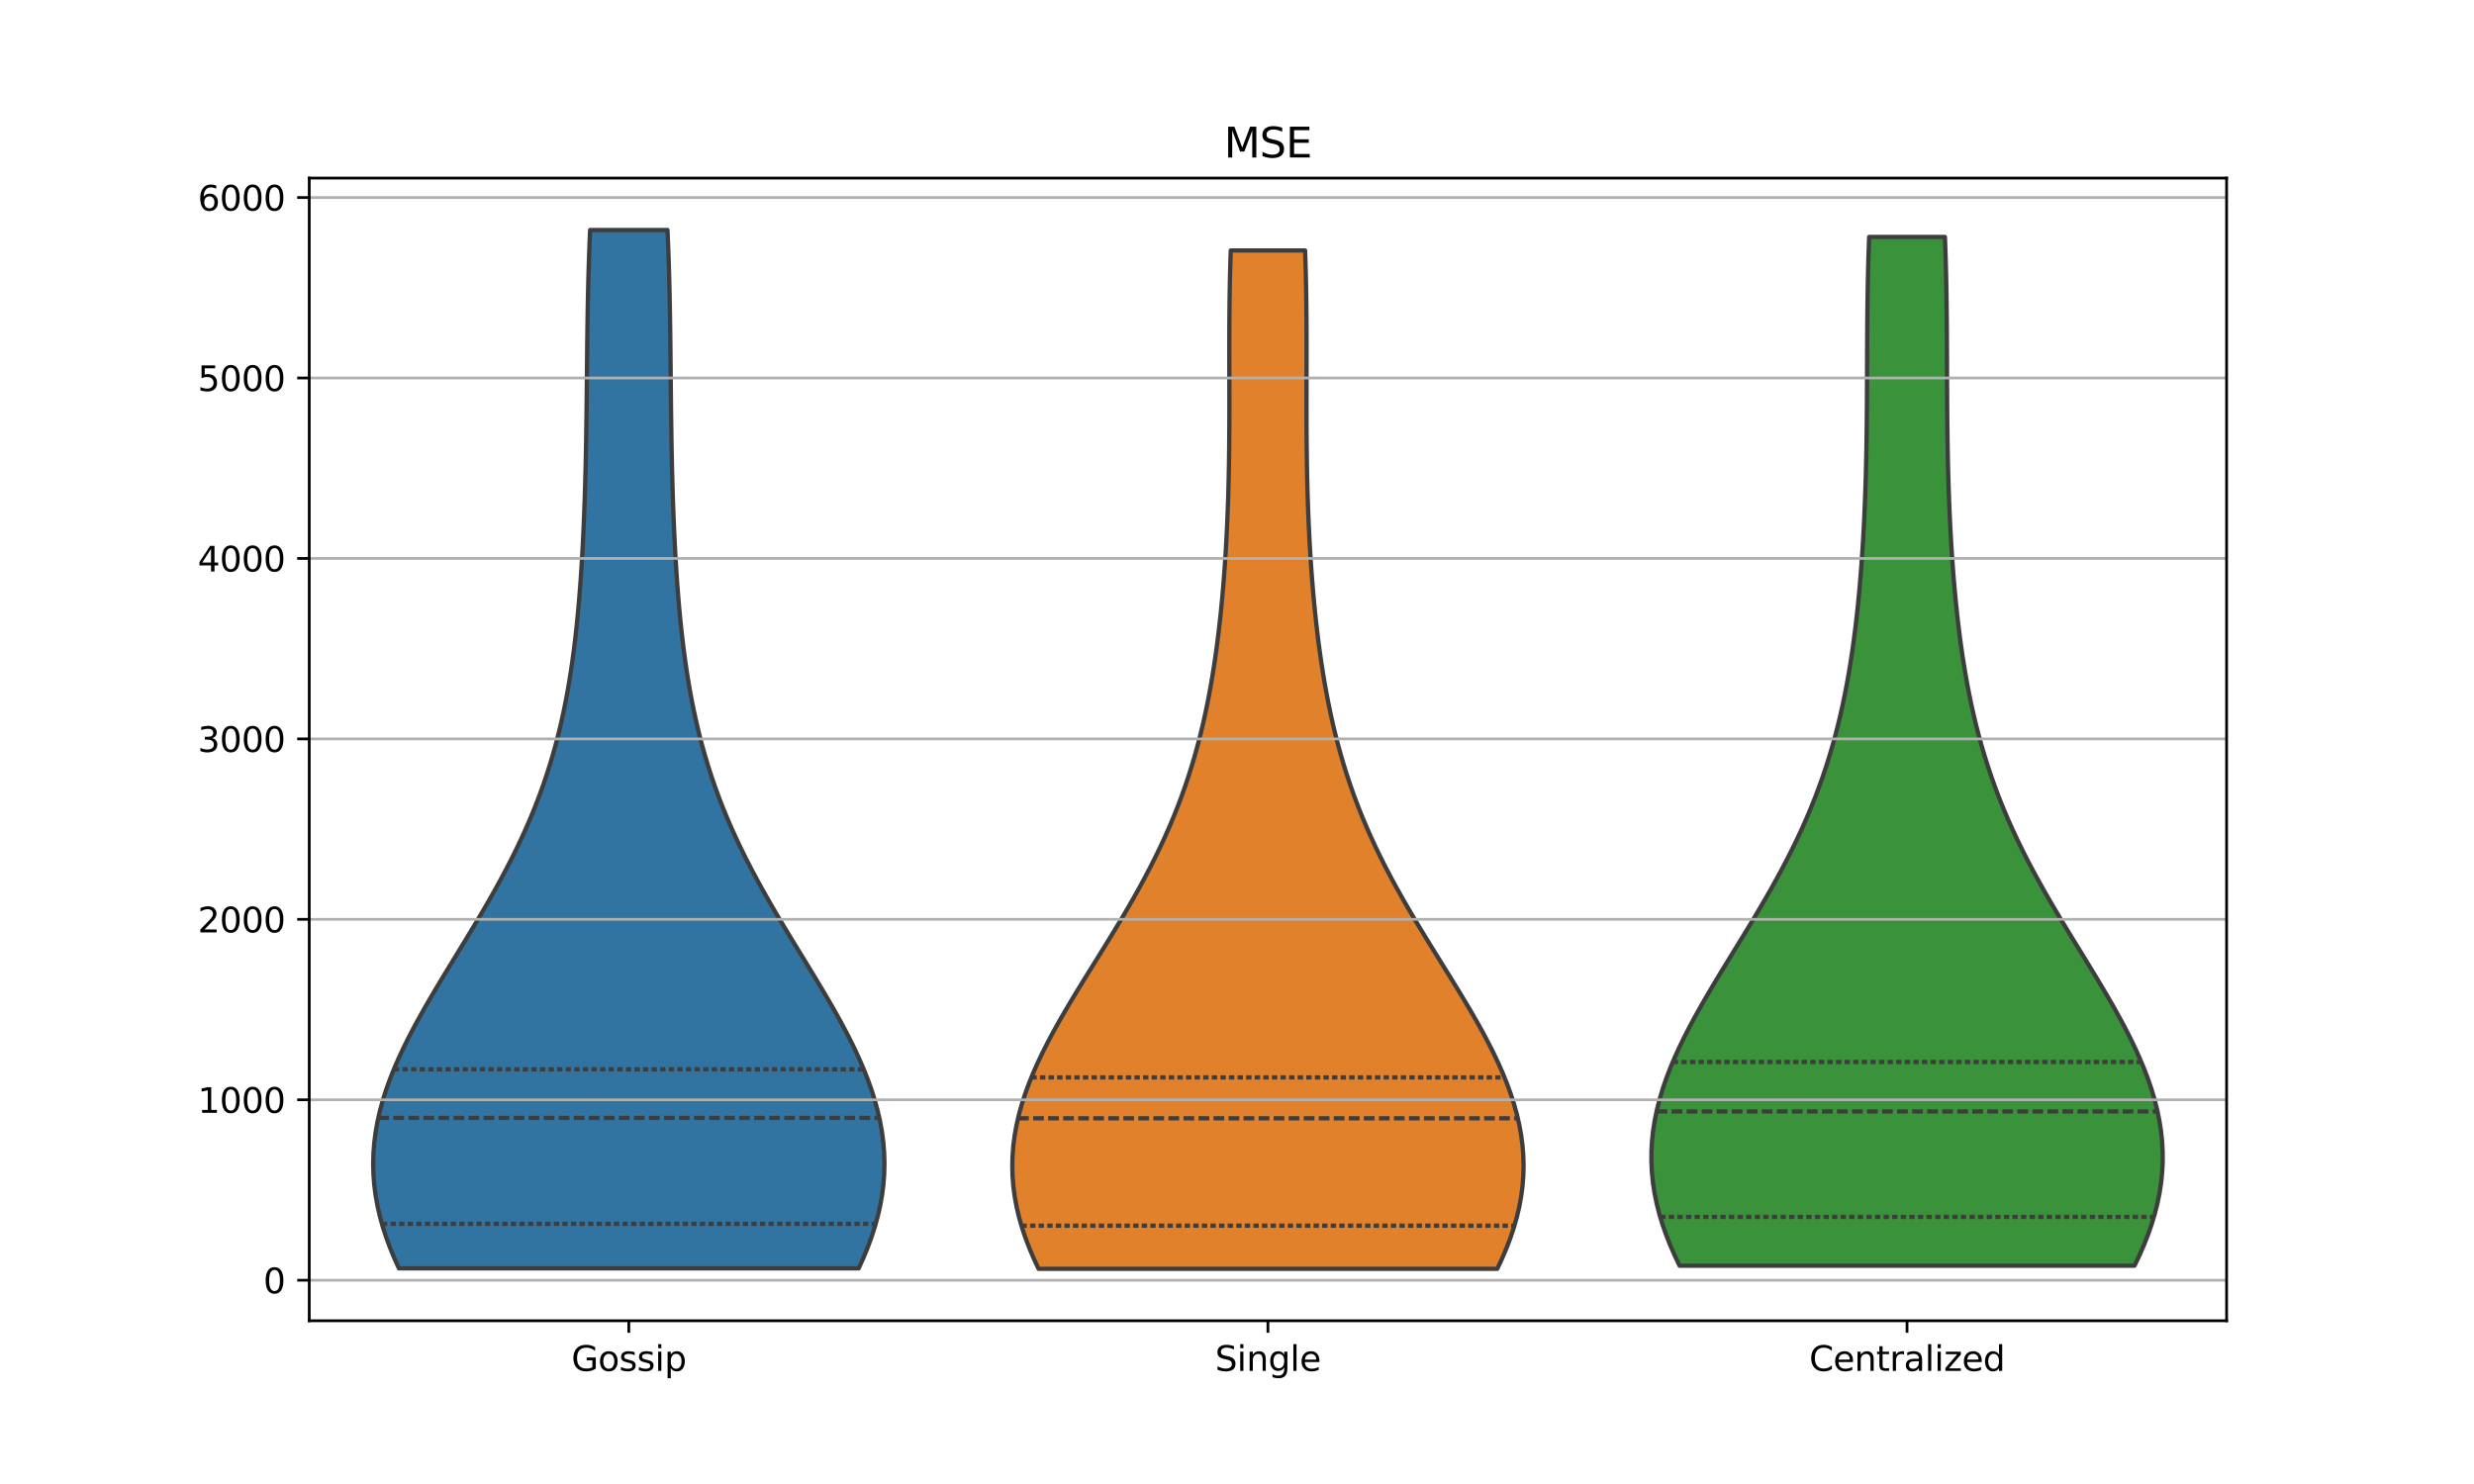 <?xml version="1.0" encoding="utf-8" standalone="no"?>
<!DOCTYPE svg PUBLIC "-//W3C//DTD SVG 1.1//EN"
  "http://www.w3.org/Graphics/SVG/1.1/DTD/svg11.dtd">
<svg xmlns:xlink="http://www.w3.org/1999/xlink" width="720pt" height="432pt" viewBox="0 0 720 432" xmlns="http://www.w3.org/2000/svg" version="1.1">
 <defs>
  <style type="text/css">*{stroke-linejoin: round; stroke-linecap: butt}</style>
 </defs>
 <g id="figure_1">
  <g id="patch_1">
   <path d="M 0 432 
L 720 432 
L 720 0 
L 0 0 
z
" style="fill: #ffffff"/>
  </g>
  <g id="axes_1">
   <g id="patch_2">
    <path d="M 90 384.48 
L 648 384.48 
L 648 51.84 
L 90 51.84 
z
" style="fill: #ffffff"/>
   </g>
   <g id="PolyCollection_1">
    <defs>
     <path id="mbf4c968196" d="M 249.899 -62.767 
L 116.101 -62.767 
L 114.725 -65.82 
L 113.473 -68.874 
L 112.351 -71.927 
L 111.366 -74.98 
L 110.525 -78.033 
L 109.831 -81.087 
L 109.289 -84.14 
L 108.903 -87.193 
L 108.673 -90.246 
L 108.6 -93.3 
L 108.685 -96.353 
L 108.926 -99.406 
L 109.32 -102.459 
L 109.864 -105.513 
L 110.554 -108.566 
L 111.385 -111.619 
L 112.349 -114.673 
L 113.44 -117.726 
L 114.649 -120.779 
L 115.969 -123.832 
L 117.39 -126.886 
L 118.902 -129.939 
L 120.495 -132.992 
L 122.158 -136.045 
L 123.882 -139.099 
L 125.656 -142.152 
L 127.468 -145.205 
L 129.309 -148.258 
L 131.168 -151.312 
L 133.035 -154.365 
L 134.9 -157.418 
L 136.755 -160.471 
L 138.59 -163.525 
L 140.398 -166.578 
L 142.171 -169.631 
L 143.903 -172.684 
L 145.588 -175.738 
L 147.22 -178.791 
L 148.795 -181.844 
L 150.309 -184.898 
L 151.759 -187.951 
L 153.143 -191.004 
L 154.459 -194.057 
L 155.707 -197.111 
L 156.886 -200.164 
L 157.996 -203.217 
L 159.038 -206.27 
L 160.014 -209.324 
L 160.924 -212.377 
L 161.772 -215.43 
L 162.56 -218.483 
L 163.289 -221.537 
L 163.964 -224.59 
L 164.587 -227.643 
L 165.16 -230.696 
L 165.688 -233.75 
L 166.172 -236.803 
L 166.617 -239.856 
L 167.025 -242.91 
L 167.399 -245.963 
L 167.741 -249.016 
L 168.054 -252.069 
L 168.341 -255.123 
L 168.603 -258.176 
L 168.842 -261.229 
L 169.061 -264.282 
L 169.261 -267.336 
L 169.443 -270.389 
L 169.609 -273.442 
L 169.759 -276.495 
L 169.896 -279.549 
L 170.019 -282.602 
L 170.13 -285.655 
L 170.23 -288.708 
L 170.319 -291.762 
L 170.399 -294.815 
L 170.469 -297.868 
L 170.531 -300.921 
L 170.585 -303.975 
L 170.633 -307.028 
L 170.675 -310.081 
L 170.712 -313.135 
L 170.746 -316.188 
L 170.777 -319.241 
L 170.806 -322.294 
L 170.835 -325.348 
L 170.865 -328.401 
L 170.897 -331.454 
L 170.933 -334.507 
L 170.973 -337.561 
L 171.02 -340.614 
L 171.073 -343.667 
L 171.135 -346.72 
L 171.207 -349.774 
L 171.289 -352.827 
L 171.383 -355.88 
L 171.49 -358.933 
L 171.609 -361.987 
L 171.743 -365.04 
L 194.257 -365.04 
L 194.257 -365.04 
L 194.391 -361.987 
L 194.51 -358.933 
L 194.617 -355.88 
L 194.711 -352.827 
L 194.793 -349.774 
L 194.865 -346.72 
L 194.927 -343.667 
L 194.98 -340.614 
L 195.027 -337.561 
L 195.067 -334.507 
L 195.103 -331.454 
L 195.135 -328.401 
L 195.165 -325.348 
L 195.194 -322.294 
L 195.223 -319.241 
L 195.254 -316.188 
L 195.288 -313.135 
L 195.325 -310.081 
L 195.367 -307.028 
L 195.415 -303.975 
L 195.469 -300.921 
L 195.531 -297.868 
L 195.601 -294.815 
L 195.681 -291.762 
L 195.77 -288.708 
L 195.87 -285.655 
L 195.981 -282.602 
L 196.104 -279.549 
L 196.241 -276.495 
L 196.391 -273.442 
L 196.557 -270.389 
L 196.739 -267.336 
L 196.939 -264.282 
L 197.158 -261.229 
L 197.397 -258.176 
L 197.659 -255.123 
L 197.946 -252.069 
L 198.259 -249.016 
L 198.601 -245.963 
L 198.975 -242.91 
L 199.383 -239.856 
L 199.828 -236.803 
L 200.312 -233.75 
L 200.84 -230.696 
L 201.413 -227.643 
L 202.036 -224.59 
L 202.711 -221.537 
L 203.44 -218.483 
L 204.228 -215.43 
L 205.076 -212.377 
L 205.986 -209.324 
L 206.962 -206.27 
L 208.004 -203.217 
L 209.114 -200.164 
L 210.293 -197.111 
L 211.541 -194.057 
L 212.857 -191.004 
L 214.241 -187.951 
L 215.691 -184.898 
L 217.205 -181.844 
L 218.78 -178.791 
L 220.412 -175.738 
L 222.097 -172.684 
L 223.829 -169.631 
L 225.602 -166.578 
L 227.41 -163.525 
L 229.245 -160.471 
L 231.1 -157.418 
L 232.965 -154.365 
L 234.832 -151.312 
L 236.691 -148.258 
L 238.532 -145.205 
L 240.344 -142.152 
L 242.118 -139.099 
L 243.842 -136.045 
L 245.505 -132.992 
L 247.098 -129.939 
L 248.61 -126.886 
L 250.031 -123.832 
L 251.351 -120.779 
L 252.56 -117.726 
L 253.651 -114.673 
L 254.615 -111.619 
L 255.446 -108.566 
L 256.136 -105.513 
L 256.68 -102.459 
L 257.074 -99.406 
L 257.315 -96.353 
L 257.4 -93.3 
L 257.327 -90.246 
L 257.097 -87.193 
L 256.711 -84.14 
L 256.169 -81.087 
L 255.475 -78.033 
L 254.634 -74.98 
L 253.649 -71.927 
L 252.527 -68.874 
L 251.275 -65.82 
L 249.899 -62.767 
z
" style="stroke: #3d3d3d; stroke-width: 1.25"/>
    </defs>
    <g clip-path="url(#p705a681531)">
     <use xlink:href="#mbf4c968196" x="0" y="432" style="fill: #3274a1; stroke: #3d3d3d; stroke-width: 1.25"/>
    </g>
   </g>
   <g id="PolyCollection_2">
    <defs>
     <path id="m5fbd3681d5" d="M 435.75 -62.64 
L 302.25 -62.64 
L 300.853 -65.634 
L 299.58 -68.629 
L 298.439 -71.623 
L 297.437 -74.618 
L 296.579 -77.612 
L 295.871 -80.606 
L 295.317 -83.601 
L 294.919 -86.595 
L 294.68 -89.589 
L 294.6 -92.584 
L 294.679 -95.578 
L 294.915 -98.573 
L 295.307 -101.567 
L 295.85 -104.561 
L 296.539 -107.556 
L 297.369 -110.55 
L 298.334 -113.544 
L 299.426 -116.539 
L 300.637 -119.533 
L 301.958 -122.528 
L 303.379 -125.522 
L 304.892 -128.516 
L 306.485 -131.511 
L 308.148 -134.505 
L 309.87 -137.499 
L 311.64 -140.494 
L 313.449 -143.488 
L 315.285 -146.483 
L 317.138 -149.477 
L 318.998 -152.471 
L 320.856 -155.466 
L 322.703 -158.46 
L 324.53 -161.454 
L 326.33 -164.449 
L 328.095 -167.443 
L 329.819 -170.438 
L 331.497 -173.432 
L 333.123 -176.426 
L 334.694 -179.421 
L 336.206 -182.415 
L 337.656 -185.409 
L 339.042 -188.404 
L 340.364 -191.398 
L 341.62 -194.393 
L 342.81 -197.387 
L 343.936 -200.381 
L 344.997 -203.376 
L 345.995 -206.37 
L 346.933 -209.364 
L 347.811 -212.359 
L 348.633 -215.353 
L 349.401 -218.348 
L 350.118 -221.342 
L 350.785 -224.336 
L 351.406 -227.331 
L 351.984 -230.325 
L 352.522 -233.319 
L 353.021 -236.314 
L 353.484 -239.308 
L 353.914 -242.303 
L 354.312 -245.297 
L 354.681 -248.291 
L 355.023 -251.286 
L 355.339 -254.28 
L 355.63 -257.275 
L 355.898 -260.269 
L 356.144 -263.263 
L 356.369 -266.258 
L 356.574 -269.252 
L 356.76 -272.246 
L 356.927 -275.241 
L 357.077 -278.235 
L 357.209 -281.23 
L 357.325 -284.224 
L 357.426 -287.218 
L 357.511 -290.213 
L 357.583 -293.207 
L 357.641 -296.201 
L 357.687 -299.196 
L 357.722 -302.19 
L 357.748 -305.185 
L 357.764 -308.179 
L 357.773 -311.173 
L 357.776 -314.168 
L 357.774 -317.162 
L 357.77 -320.156 
L 357.765 -323.151 
L 357.76 -326.145 
L 357.757 -329.14 
L 357.757 -332.134 
L 357.764 -335.128 
L 357.777 -338.123 
L 357.799 -341.117 
L 357.83 -344.111 
L 357.874 -347.106 
L 357.929 -350.1 
L 357.999 -353.095 
L 358.083 -356.089 
L 358.183 -359.083 
L 379.817 -359.083 
L 379.817 -359.083 
L 379.917 -356.089 
L 380.001 -353.095 
L 380.071 -350.1 
L 380.126 -347.106 
L 380.17 -344.111 
L 380.201 -341.117 
L 380.223 -338.123 
L 380.236 -335.128 
L 380.243 -332.134 
L 380.243 -329.14 
L 380.24 -326.145 
L 380.235 -323.151 
L 380.23 -320.156 
L 380.226 -317.162 
L 380.224 -314.168 
L 380.227 -311.173 
L 380.236 -308.179 
L 380.252 -305.185 
L 380.278 -302.19 
L 380.313 -299.196 
L 380.359 -296.201 
L 380.417 -293.207 
L 380.489 -290.213 
L 380.574 -287.218 
L 380.675 -284.224 
L 380.791 -281.23 
L 380.923 -278.235 
L 381.073 -275.241 
L 381.24 -272.246 
L 381.426 -269.252 
L 381.631 -266.258 
L 381.856 -263.263 
L 382.102 -260.269 
L 382.37 -257.275 
L 382.661 -254.28 
L 382.977 -251.286 
L 383.319 -248.291 
L 383.688 -245.297 
L 384.086 -242.303 
L 384.516 -239.308 
L 384.979 -236.314 
L 385.478 -233.319 
L 386.016 -230.325 
L 386.594 -227.331 
L 387.215 -224.336 
L 387.882 -221.342 
L 388.599 -218.348 
L 389.367 -215.353 
L 390.189 -212.359 
L 391.067 -209.364 
L 392.005 -206.37 
L 393.003 -203.376 
L 394.064 -200.381 
L 395.19 -197.387 
L 396.38 -194.393 
L 397.636 -191.398 
L 398.958 -188.404 
L 400.344 -185.409 
L 401.794 -182.415 
L 403.306 -179.421 
L 404.877 -176.426 
L 406.503 -173.432 
L 408.181 -170.438 
L 409.905 -167.443 
L 411.67 -164.449 
L 413.47 -161.454 
L 415.297 -158.46 
L 417.144 -155.466 
L 419.002 -152.471 
L 420.862 -149.477 
L 422.715 -146.483 
L 424.551 -143.488 
L 426.36 -140.494 
L 428.13 -137.499 
L 429.852 -134.505 
L 431.515 -131.511 
L 433.108 -128.516 
L 434.621 -125.522 
L 436.042 -122.528 
L 437.363 -119.533 
L 438.574 -116.539 
L 439.666 -113.544 
L 440.631 -110.55 
L 441.461 -107.556 
L 442.15 -104.561 
L 442.693 -101.567 
L 443.085 -98.573 
L 443.321 -95.578 
L 443.4 -92.584 
L 443.32 -89.589 
L 443.081 -86.595 
L 442.683 -83.601 
L 442.129 -80.606 
L 441.421 -77.612 
L 440.563 -74.618 
L 439.561 -71.623 
L 438.42 -68.629 
L 437.147 -65.634 
L 435.75 -62.64 
z
" style="stroke: #3d3d3d; stroke-width: 1.25"/>
    </defs>
    <g clip-path="url(#p705a681531)">
     <use xlink:href="#m5fbd3681d5" x="0" y="432" style="fill: #e1812c; stroke: #3d3d3d; stroke-width: 1.25"/>
    </g>
   </g>
   <g id="PolyCollection_3">
    <defs>
     <path id="m0f78728dd5" d="M 621.209 -63.549 
L 488.791 -63.549 
L 487.355 -66.574 
L 486.04 -69.599 
L 484.853 -72.624 
L 483.8 -75.649 
L 482.888 -78.674 
L 482.123 -81.699 
L 481.509 -84.724 
L 481.049 -87.749 
L 480.746 -90.774 
L 480.6 -93.799 
L 480.612 -96.824 
L 480.781 -99.849 
L 481.106 -102.874 
L 481.582 -105.898 
L 482.206 -108.923 
L 482.972 -111.948 
L 483.875 -114.973 
L 484.908 -117.998 
L 486.063 -121.023 
L 487.332 -124.048 
L 488.705 -127.073 
L 490.173 -130.098 
L 491.726 -133.123 
L 493.353 -136.148 
L 495.045 -139.173 
L 496.79 -142.198 
L 498.578 -145.223 
L 500.399 -148.248 
L 502.241 -151.273 
L 504.096 -154.297 
L 505.952 -157.322 
L 507.802 -160.347 
L 509.636 -163.372 
L 511.446 -166.397 
L 513.225 -169.422 
L 514.966 -172.447 
L 516.663 -175.472 
L 518.31 -178.497 
L 519.904 -181.522 
L 521.44 -184.547 
L 522.914 -187.572 
L 524.326 -190.597 
L 525.673 -193.622 
L 526.954 -196.647 
L 528.168 -199.671 
L 529.316 -202.696 
L 530.399 -205.721 
L 531.417 -208.746 
L 532.373 -211.771 
L 533.268 -214.796 
L 534.104 -217.821 
L 534.884 -220.846 
L 535.61 -223.871 
L 536.286 -226.896 
L 536.913 -229.921 
L 537.495 -232.946 
L 538.035 -235.971 
L 538.535 -238.996 
L 538.997 -242.021 
L 539.425 -245.046 
L 539.821 -248.07 
L 540.186 -251.095 
L 540.523 -254.12 
L 540.834 -257.145 
L 541.121 -260.17 
L 541.384 -263.195 
L 541.626 -266.22 
L 541.847 -269.245 
L 542.049 -272.27 
L 542.233 -275.295 
L 542.399 -278.32 
L 542.548 -281.345 
L 542.682 -284.37 
L 542.8 -287.395 
L 542.904 -290.42 
L 542.994 -293.444 
L 543.072 -296.469 
L 543.138 -299.494 
L 543.193 -302.519 
L 543.238 -305.544 
L 543.274 -308.569 
L 543.302 -311.594 
L 543.324 -314.619 
L 543.341 -317.644 
L 543.354 -320.669 
L 543.364 -323.694 
L 543.374 -326.719 
L 543.385 -329.744 
L 543.398 -332.769 
L 543.415 -335.794 
L 543.437 -338.819 
L 543.467 -341.843 
L 543.505 -344.868 
L 543.552 -347.893 
L 543.611 -350.918 
L 543.682 -353.943 
L 543.766 -356.968 
L 543.864 -359.993 
L 543.977 -363.018 
L 566.023 -363.018 
L 566.023 -363.018 
L 566.136 -359.993 
L 566.234 -356.968 
L 566.318 -353.943 
L 566.389 -350.918 
L 566.448 -347.893 
L 566.495 -344.868 
L 566.533 -341.843 
L 566.563 -338.819 
L 566.585 -335.794 
L 566.602 -332.769 
L 566.615 -329.744 
L 566.626 -326.719 
L 566.636 -323.694 
L 566.646 -320.669 
L 566.659 -317.644 
L 566.676 -314.619 
L 566.698 -311.594 
L 566.726 -308.569 
L 566.762 -305.544 
L 566.807 -302.519 
L 566.862 -299.494 
L 566.928 -296.469 
L 567.006 -293.444 
L 567.096 -290.42 
L 567.2 -287.395 
L 567.318 -284.37 
L 567.452 -281.345 
L 567.601 -278.32 
L 567.767 -275.295 
L 567.951 -272.27 
L 568.153 -269.245 
L 568.374 -266.22 
L 568.616 -263.195 
L 568.879 -260.17 
L 569.166 -257.145 
L 569.477 -254.12 
L 569.814 -251.095 
L 570.179 -248.07 
L 570.575 -245.046 
L 571.003 -242.021 
L 571.465 -238.996 
L 571.965 -235.971 
L 572.505 -232.946 
L 573.087 -229.921 
L 573.714 -226.896 
L 574.39 -223.871 
L 575.116 -220.846 
L 575.896 -217.821 
L 576.732 -214.796 
L 577.627 -211.771 
L 578.583 -208.746 
L 579.601 -205.721 
L 580.684 -202.696 
L 581.832 -199.671 
L 583.046 -196.647 
L 584.327 -193.622 
L 585.674 -190.597 
L 587.086 -187.572 
L 588.56 -184.547 
L 590.096 -181.522 
L 591.69 -178.497 
L 593.337 -175.472 
L 595.034 -172.447 
L 596.775 -169.422 
L 598.554 -166.397 
L 600.364 -163.372 
L 602.198 -160.347 
L 604.048 -157.322 
L 605.904 -154.297 
L 607.759 -151.273 
L 609.601 -148.248 
L 611.422 -145.223 
L 613.21 -142.198 
L 614.955 -139.173 
L 616.647 -136.148 
L 618.274 -133.123 
L 619.827 -130.098 
L 621.295 -127.073 
L 622.668 -124.048 
L 623.937 -121.023 
L 625.092 -117.998 
L 626.125 -114.973 
L 627.028 -111.948 
L 627.794 -108.923 
L 628.418 -105.898 
L 628.894 -102.874 
L 629.219 -99.849 
L 629.388 -96.824 
L 629.4 -93.799 
L 629.254 -90.774 
L 628.951 -87.749 
L 628.491 -84.724 
L 627.877 -81.699 
L 627.112 -78.674 
L 626.2 -75.649 
L 625.147 -72.624 
L 623.96 -69.599 
L 622.645 -66.574 
L 621.209 -63.549 
z
" style="stroke: #3d3d3d; stroke-width: 1.25"/>
    </defs>
    <g clip-path="url(#p705a681531)">
     <use xlink:href="#m0f78728dd5" x="0" y="432" style="fill: #3a923a; stroke: #3d3d3d; stroke-width: 1.25"/>
    </g>
   </g>
   <g id="matplotlib.axis_1">
    <g id="xtick_1">
     <g id="line2d_1">
      <defs>
       <path id="m13def30a07" d="M 0 0 
L 0 3.5 
" style="stroke: #000000; stroke-width: 0.8"/>
      </defs>
      <g>
       <use xlink:href="#m13def30a07" x="183" y="384.48" style="stroke: #000000; stroke-width: 0.8"/>
      </g>
     </g>
     <g id="text_1">
      <!-- Gossip -->
      <g transform="translate(166.294 399.078) scale(0.1 -0.1)">
       <defs>
        <path id="DejaVuSans-47" d="M 3809 666 
L 3809 1919 
L 2778 1919 
L 2778 2438 
L 4434 2438 
L 4434 434 
Q 4069 175 3628 42 
Q 3188 -91 2688 -91 
Q 1594 -91 976 548 
Q 359 1188 359 2328 
Q 359 3472 976 4111 
Q 1594 4750 2688 4750 
Q 3144 4750 3555 4637 
Q 3966 4525 4313 4306 
L 4313 3634 
Q 3963 3931 3569 4081 
Q 3175 4231 2741 4231 
Q 1884 4231 1454 3753 
Q 1025 3275 1025 2328 
Q 1025 1384 1454 906 
Q 1884 428 2741 428 
Q 3075 428 3337 486 
Q 3600 544 3809 666 
z
" transform="scale(0.016)"/>
        <path id="DejaVuSans-6f" d="M 1959 3097 
Q 1497 3097 1228 2736 
Q 959 2375 959 1747 
Q 959 1119 1226 758 
Q 1494 397 1959 397 
Q 2419 397 2687 759 
Q 2956 1122 2956 1747 
Q 2956 2369 2687 2733 
Q 2419 3097 1959 3097 
z
M 1959 3584 
Q 2709 3584 3137 3096 
Q 3566 2609 3566 1747 
Q 3566 888 3137 398 
Q 2709 -91 1959 -91 
Q 1206 -91 779 398 
Q 353 888 353 1747 
Q 353 2609 779 3096 
Q 1206 3584 1959 3584 
z
" transform="scale(0.016)"/>
        <path id="DejaVuSans-73" d="M 2834 3397 
L 2834 2853 
Q 2591 2978 2328 3040 
Q 2066 3103 1784 3103 
Q 1356 3103 1142 2972 
Q 928 2841 928 2578 
Q 928 2378 1081 2264 
Q 1234 2150 1697 2047 
L 1894 2003 
Q 2506 1872 2764 1633 
Q 3022 1394 3022 966 
Q 3022 478 2636 193 
Q 2250 -91 1575 -91 
Q 1294 -91 989 -36 
Q 684 19 347 128 
L 347 722 
Q 666 556 975 473 
Q 1284 391 1588 391 
Q 1994 391 2212 530 
Q 2431 669 2431 922 
Q 2431 1156 2273 1281 
Q 2116 1406 1581 1522 
L 1381 1569 
Q 847 1681 609 1914 
Q 372 2147 372 2553 
Q 372 3047 722 3315 
Q 1072 3584 1716 3584 
Q 2034 3584 2315 3537 
Q 2597 3491 2834 3397 
z
" transform="scale(0.016)"/>
        <path id="DejaVuSans-69" d="M 603 3500 
L 1178 3500 
L 1178 0 
L 603 0 
L 603 3500 
z
M 603 4863 
L 1178 4863 
L 1178 4134 
L 603 4134 
L 603 4863 
z
" transform="scale(0.016)"/>
        <path id="DejaVuSans-70" d="M 1159 525 
L 1159 -1331 
L 581 -1331 
L 581 3500 
L 1159 3500 
L 1159 2969 
Q 1341 3281 1617 3432 
Q 1894 3584 2278 3584 
Q 2916 3584 3314 3078 
Q 3713 2572 3713 1747 
Q 3713 922 3314 415 
Q 2916 -91 2278 -91 
Q 1894 -91 1617 61 
Q 1341 213 1159 525 
z
M 3116 1747 
Q 3116 2381 2855 2742 
Q 2594 3103 2138 3103 
Q 1681 3103 1420 2742 
Q 1159 2381 1159 1747 
Q 1159 1113 1420 752 
Q 1681 391 2138 391 
Q 2594 391 2855 752 
Q 3116 1113 3116 1747 
z
" transform="scale(0.016)"/>
       </defs>
       <use xlink:href="#DejaVuSans-47"/>
       <use xlink:href="#DejaVuSans-6f" x="77.49"/>
       <use xlink:href="#DejaVuSans-73" x="138.672"/>
       <use xlink:href="#DejaVuSans-73" x="190.771"/>
       <use xlink:href="#DejaVuSans-69" x="242.871"/>
       <use xlink:href="#DejaVuSans-70" x="270.654"/>
      </g>
     </g>
    </g>
    <g id="xtick_2">
     <g id="line2d_2">
      <g>
       <use xlink:href="#m13def30a07" x="369" y="384.48" style="stroke: #000000; stroke-width: 0.8"/>
      </g>
     </g>
     <g id="text_2">
      <!-- Single -->
      <g transform="translate(353.628 399.078) scale(0.1 -0.1)">
       <defs>
        <path id="DejaVuSans-53" d="M 3425 4513 
L 3425 3897 
Q 3066 4069 2747 4153 
Q 2428 4238 2131 4238 
Q 1616 4238 1336 4038 
Q 1056 3838 1056 3469 
Q 1056 3159 1242 3001 
Q 1428 2844 1947 2747 
L 2328 2669 
Q 3034 2534 3370 2195 
Q 3706 1856 3706 1288 
Q 3706 609 3251 259 
Q 2797 -91 1919 -91 
Q 1588 -91 1214 -16 
Q 841 59 441 206 
L 441 856 
Q 825 641 1194 531 
Q 1563 422 1919 422 
Q 2459 422 2753 634 
Q 3047 847 3047 1241 
Q 3047 1584 2836 1778 
Q 2625 1972 2144 2069 
L 1759 2144 
Q 1053 2284 737 2584 
Q 422 2884 422 3419 
Q 422 4038 858 4394 
Q 1294 4750 2059 4750 
Q 2388 4750 2728 4690 
Q 3069 4631 3425 4513 
z
" transform="scale(0.016)"/>
        <path id="DejaVuSans-6e" d="M 3513 2113 
L 3513 0 
L 2938 0 
L 2938 2094 
Q 2938 2591 2744 2837 
Q 2550 3084 2163 3084 
Q 1697 3084 1428 2787 
Q 1159 2491 1159 1978 
L 1159 0 
L 581 0 
L 581 3500 
L 1159 3500 
L 1159 2956 
Q 1366 3272 1645 3428 
Q 1925 3584 2291 3584 
Q 2894 3584 3203 3211 
Q 3513 2838 3513 2113 
z
" transform="scale(0.016)"/>
        <path id="DejaVuSans-67" d="M 2906 1791 
Q 2906 2416 2648 2759 
Q 2391 3103 1925 3103 
Q 1463 3103 1205 2759 
Q 947 2416 947 1791 
Q 947 1169 1205 825 
Q 1463 481 1925 481 
Q 2391 481 2648 825 
Q 2906 1169 2906 1791 
z
M 3481 434 
Q 3481 -459 3084 -895 
Q 2688 -1331 1869 -1331 
Q 1566 -1331 1297 -1286 
Q 1028 -1241 775 -1147 
L 775 -588 
Q 1028 -725 1275 -790 
Q 1522 -856 1778 -856 
Q 2344 -856 2625 -561 
Q 2906 -266 2906 331 
L 2906 616 
Q 2728 306 2450 153 
Q 2172 0 1784 0 
Q 1141 0 747 490 
Q 353 981 353 1791 
Q 353 2603 747 3093 
Q 1141 3584 1784 3584 
Q 2172 3584 2450 3431 
Q 2728 3278 2906 2969 
L 2906 3500 
L 3481 3500 
L 3481 434 
z
" transform="scale(0.016)"/>
        <path id="DejaVuSans-6c" d="M 603 4863 
L 1178 4863 
L 1178 0 
L 603 0 
L 603 4863 
z
" transform="scale(0.016)"/>
        <path id="DejaVuSans-65" d="M 3597 1894 
L 3597 1613 
L 953 1613 
Q 991 1019 1311 708 
Q 1631 397 2203 397 
Q 2534 397 2845 478 
Q 3156 559 3463 722 
L 3463 178 
Q 3153 47 2828 -22 
Q 2503 -91 2169 -91 
Q 1331 -91 842 396 
Q 353 884 353 1716 
Q 353 2575 817 3079 
Q 1281 3584 2069 3584 
Q 2775 3584 3186 3129 
Q 3597 2675 3597 1894 
z
M 3022 2063 
Q 3016 2534 2758 2815 
Q 2500 3097 2075 3097 
Q 1594 3097 1305 2825 
Q 1016 2553 972 2059 
L 3022 2063 
z
" transform="scale(0.016)"/>
       </defs>
       <use xlink:href="#DejaVuSans-53"/>
       <use xlink:href="#DejaVuSans-69" x="63.477"/>
       <use xlink:href="#DejaVuSans-6e" x="91.26"/>
       <use xlink:href="#DejaVuSans-67" x="154.639"/>
       <use xlink:href="#DejaVuSans-6c" x="218.115"/>
       <use xlink:href="#DejaVuSans-65" x="245.898"/>
      </g>
     </g>
    </g>
    <g id="xtick_3">
     <g id="line2d_3">
      <g>
       <use xlink:href="#m13def30a07" x="555" y="384.48" style="stroke: #000000; stroke-width: 0.8"/>
      </g>
     </g>
     <g id="text_3">
      <!-- Centralized -->
      <g transform="translate(526.53 399.078) scale(0.1 -0.1)">
       <defs>
        <path id="DejaVuSans-43" d="M 4122 4306 
L 4122 3641 
Q 3803 3938 3442 4084 
Q 3081 4231 2675 4231 
Q 1875 4231 1450 3742 
Q 1025 3253 1025 2328 
Q 1025 1406 1450 917 
Q 1875 428 2675 428 
Q 3081 428 3442 575 
Q 3803 722 4122 1019 
L 4122 359 
Q 3791 134 3420 21 
Q 3050 -91 2638 -91 
Q 1578 -91 968 557 
Q 359 1206 359 2328 
Q 359 3453 968 4101 
Q 1578 4750 2638 4750 
Q 3056 4750 3426 4639 
Q 3797 4528 4122 4306 
z
" transform="scale(0.016)"/>
        <path id="DejaVuSans-74" d="M 1172 4494 
L 1172 3500 
L 2356 3500 
L 2356 3053 
L 1172 3053 
L 1172 1153 
Q 1172 725 1289 603 
Q 1406 481 1766 481 
L 2356 481 
L 2356 0 
L 1766 0 
Q 1100 0 847 248 
Q 594 497 594 1153 
L 594 3053 
L 172 3053 
L 172 3500 
L 594 3500 
L 594 4494 
L 1172 4494 
z
" transform="scale(0.016)"/>
        <path id="DejaVuSans-72" d="M 2631 2963 
Q 2534 3019 2420 3045 
Q 2306 3072 2169 3072 
Q 1681 3072 1420 2755 
Q 1159 2438 1159 1844 
L 1159 0 
L 581 0 
L 581 3500 
L 1159 3500 
L 1159 2956 
Q 1341 3275 1631 3429 
Q 1922 3584 2338 3584 
Q 2397 3584 2469 3576 
Q 2541 3569 2628 3553 
L 2631 2963 
z
" transform="scale(0.016)"/>
        <path id="DejaVuSans-61" d="M 2194 1759 
Q 1497 1759 1228 1600 
Q 959 1441 959 1056 
Q 959 750 1161 570 
Q 1363 391 1709 391 
Q 2188 391 2477 730 
Q 2766 1069 2766 1631 
L 2766 1759 
L 2194 1759 
z
M 3341 1997 
L 3341 0 
L 2766 0 
L 2766 531 
Q 2569 213 2275 61 
Q 1981 -91 1556 -91 
Q 1019 -91 701 211 
Q 384 513 384 1019 
Q 384 1609 779 1909 
Q 1175 2209 1959 2209 
L 2766 2209 
L 2766 2266 
Q 2766 2663 2505 2880 
Q 2244 3097 1772 3097 
Q 1472 3097 1187 3025 
Q 903 2953 641 2809 
L 641 3341 
Q 956 3463 1253 3523 
Q 1550 3584 1831 3584 
Q 2591 3584 2966 3190 
Q 3341 2797 3341 1997 
z
" transform="scale(0.016)"/>
        <path id="DejaVuSans-7a" d="M 353 3500 
L 3084 3500 
L 3084 2975 
L 922 459 
L 3084 459 
L 3084 0 
L 275 0 
L 275 525 
L 2438 3041 
L 353 3041 
L 353 3500 
z
" transform="scale(0.016)"/>
        <path id="DejaVuSans-64" d="M 2906 2969 
L 2906 4863 
L 3481 4863 
L 3481 0 
L 2906 0 
L 2906 525 
Q 2725 213 2448 61 
Q 2172 -91 1784 -91 
Q 1150 -91 751 415 
Q 353 922 353 1747 
Q 353 2572 751 3078 
Q 1150 3584 1784 3584 
Q 2172 3584 2448 3432 
Q 2725 3281 2906 2969 
z
M 947 1747 
Q 947 1113 1208 752 
Q 1469 391 1925 391 
Q 2381 391 2643 752 
Q 2906 1113 2906 1747 
Q 2906 2381 2643 2742 
Q 2381 3103 1925 3103 
Q 1469 3103 1208 2742 
Q 947 2381 947 1747 
z
" transform="scale(0.016)"/>
       </defs>
       <use xlink:href="#DejaVuSans-43"/>
       <use xlink:href="#DejaVuSans-65" x="69.824"/>
       <use xlink:href="#DejaVuSans-6e" x="131.348"/>
       <use xlink:href="#DejaVuSans-74" x="194.727"/>
       <use xlink:href="#DejaVuSans-72" x="233.936"/>
       <use xlink:href="#DejaVuSans-61" x="275.049"/>
       <use xlink:href="#DejaVuSans-6c" x="336.328"/>
       <use xlink:href="#DejaVuSans-69" x="364.111"/>
       <use xlink:href="#DejaVuSans-7a" x="391.895"/>
       <use xlink:href="#DejaVuSans-65" x="444.385"/>
       <use xlink:href="#DejaVuSans-64" x="505.908"/>
      </g>
     </g>
    </g>
   </g>
   <g id="matplotlib.axis_2">
    <g id="ytick_1">
     <g id="line2d_4">
      <path d="M 90 372.68 
L 648 372.68 
" clip-path="url(#p705a681531)" style="fill: none; stroke: #b0b0b0; stroke-width: 0.8; stroke-linecap: square"/>
     </g>
     <g id="line2d_5">
      <defs>
       <path id="mdb091cf309" d="M 0 0 
L -3.5 0 
" style="stroke: #000000; stroke-width: 0.8"/>
      </defs>
      <g>
       <use xlink:href="#mdb091cf309" x="90" y="372.68" style="stroke: #000000; stroke-width: 0.8"/>
      </g>
     </g>
     <g id="text_4">
      <!-- 0 -->
      <g transform="translate(76.638 376.479) scale(0.1 -0.1)">
       <defs>
        <path id="DejaVuSans-30" d="M 2034 4250 
Q 1547 4250 1301 3770 
Q 1056 3291 1056 2328 
Q 1056 1369 1301 889 
Q 1547 409 2034 409 
Q 2525 409 2770 889 
Q 3016 1369 3016 2328 
Q 3016 3291 2770 3770 
Q 2525 4250 2034 4250 
z
M 2034 4750 
Q 2819 4750 3233 4129 
Q 3647 3509 3647 2328 
Q 3647 1150 3233 529 
Q 2819 -91 2034 -91 
Q 1250 -91 836 529 
Q 422 1150 422 2328 
Q 422 3509 836 4129 
Q 1250 4750 2034 4750 
z
" transform="scale(0.016)"/>
       </defs>
       <use xlink:href="#DejaVuSans-30"/>
      </g>
     </g>
    </g>
    <g id="ytick_2">
     <g id="line2d_6">
      <path d="M 90 320.151 
L 648 320.151 
" clip-path="url(#p705a681531)" style="fill: none; stroke: #b0b0b0; stroke-width: 0.8; stroke-linecap: square"/>
     </g>
     <g id="line2d_7">
      <g>
       <use xlink:href="#mdb091cf309" x="90" y="320.151" style="stroke: #000000; stroke-width: 0.8"/>
      </g>
     </g>
     <g id="text_5">
      <!-- 1000 -->
      <g transform="translate(57.55 323.95) scale(0.1 -0.1)">
       <defs>
        <path id="DejaVuSans-31" d="M 794 531 
L 1825 531 
L 1825 4091 
L 703 3866 
L 703 4441 
L 1819 4666 
L 2450 4666 
L 2450 531 
L 3481 531 
L 3481 0 
L 794 0 
L 794 531 
z
" transform="scale(0.016)"/>
       </defs>
       <use xlink:href="#DejaVuSans-31"/>
       <use xlink:href="#DejaVuSans-30" x="63.623"/>
       <use xlink:href="#DejaVuSans-30" x="127.246"/>
       <use xlink:href="#DejaVuSans-30" x="190.869"/>
      </g>
     </g>
    </g>
    <g id="ytick_3">
     <g id="line2d_8">
      <path d="M 90 267.622 
L 648 267.622 
" clip-path="url(#p705a681531)" style="fill: none; stroke: #b0b0b0; stroke-width: 0.8; stroke-linecap: square"/>
     </g>
     <g id="line2d_9">
      <g>
       <use xlink:href="#mdb091cf309" x="90" y="267.622" style="stroke: #000000; stroke-width: 0.8"/>
      </g>
     </g>
     <g id="text_6">
      <!-- 2000 -->
      <g transform="translate(57.55 271.421) scale(0.1 -0.1)">
       <defs>
        <path id="DejaVuSans-32" d="M 1228 531 
L 3431 531 
L 3431 0 
L 469 0 
L 469 531 
Q 828 903 1448 1529 
Q 2069 2156 2228 2338 
Q 2531 2678 2651 2914 
Q 2772 3150 2772 3378 
Q 2772 3750 2511 3984 
Q 2250 4219 1831 4219 
Q 1534 4219 1204 4116 
Q 875 4013 500 3803 
L 500 4441 
Q 881 4594 1212 4672 
Q 1544 4750 1819 4750 
Q 2544 4750 2975 4387 
Q 3406 4025 3406 3419 
Q 3406 3131 3298 2873 
Q 3191 2616 2906 2266 
Q 2828 2175 2409 1742 
Q 1991 1309 1228 531 
z
" transform="scale(0.016)"/>
       </defs>
       <use xlink:href="#DejaVuSans-32"/>
       <use xlink:href="#DejaVuSans-30" x="63.623"/>
       <use xlink:href="#DejaVuSans-30" x="127.246"/>
       <use xlink:href="#DejaVuSans-30" x="190.869"/>
      </g>
     </g>
    </g>
    <g id="ytick_4">
     <g id="line2d_10">
      <path d="M 90 215.093 
L 648 215.093 
" clip-path="url(#p705a681531)" style="fill: none; stroke: #b0b0b0; stroke-width: 0.8; stroke-linecap: square"/>
     </g>
     <g id="line2d_11">
      <g>
       <use xlink:href="#mdb091cf309" x="90" y="215.093" style="stroke: #000000; stroke-width: 0.8"/>
      </g>
     </g>
     <g id="text_7">
      <!-- 3000 -->
      <g transform="translate(57.55 218.892) scale(0.1 -0.1)">
       <defs>
        <path id="DejaVuSans-33" d="M 2597 2516 
Q 3050 2419 3304 2112 
Q 3559 1806 3559 1356 
Q 3559 666 3084 287 
Q 2609 -91 1734 -91 
Q 1441 -91 1130 -33 
Q 819 25 488 141 
L 488 750 
Q 750 597 1062 519 
Q 1375 441 1716 441 
Q 2309 441 2620 675 
Q 2931 909 2931 1356 
Q 2931 1769 2642 2001 
Q 2353 2234 1838 2234 
L 1294 2234 
L 1294 2753 
L 1863 2753 
Q 2328 2753 2575 2939 
Q 2822 3125 2822 3475 
Q 2822 3834 2567 4026 
Q 2313 4219 1838 4219 
Q 1578 4219 1281 4162 
Q 984 4106 628 3988 
L 628 4550 
Q 988 4650 1302 4700 
Q 1616 4750 1894 4750 
Q 2613 4750 3031 4423 
Q 3450 4097 3450 3541 
Q 3450 3153 3228 2886 
Q 3006 2619 2597 2516 
z
" transform="scale(0.016)"/>
       </defs>
       <use xlink:href="#DejaVuSans-33"/>
       <use xlink:href="#DejaVuSans-30" x="63.623"/>
       <use xlink:href="#DejaVuSans-30" x="127.246"/>
       <use xlink:href="#DejaVuSans-30" x="190.869"/>
      </g>
     </g>
    </g>
    <g id="ytick_5">
     <g id="line2d_12">
      <path d="M 90 162.564 
L 648 162.564 
" clip-path="url(#p705a681531)" style="fill: none; stroke: #b0b0b0; stroke-width: 0.8; stroke-linecap: square"/>
     </g>
     <g id="line2d_13">
      <g>
       <use xlink:href="#mdb091cf309" x="90" y="162.564" style="stroke: #000000; stroke-width: 0.8"/>
      </g>
     </g>
     <g id="text_8">
      <!-- 4000 -->
      <g transform="translate(57.55 166.363) scale(0.1 -0.1)">
       <defs>
        <path id="DejaVuSans-34" d="M 2419 4116 
L 825 1625 
L 2419 1625 
L 2419 4116 
z
M 2253 4666 
L 3047 4666 
L 3047 1625 
L 3713 1625 
L 3713 1100 
L 3047 1100 
L 3047 0 
L 2419 0 
L 2419 1100 
L 313 1100 
L 313 1709 
L 2253 4666 
z
" transform="scale(0.016)"/>
       </defs>
       <use xlink:href="#DejaVuSans-34"/>
       <use xlink:href="#DejaVuSans-30" x="63.623"/>
       <use xlink:href="#DejaVuSans-30" x="127.246"/>
       <use xlink:href="#DejaVuSans-30" x="190.869"/>
      </g>
     </g>
    </g>
    <g id="ytick_6">
     <g id="line2d_14">
      <path d="M 90 110.035 
L 648 110.035 
" clip-path="url(#p705a681531)" style="fill: none; stroke: #b0b0b0; stroke-width: 0.8; stroke-linecap: square"/>
     </g>
     <g id="line2d_15">
      <g>
       <use xlink:href="#mdb091cf309" x="90" y="110.035" style="stroke: #000000; stroke-width: 0.8"/>
      </g>
     </g>
     <g id="text_9">
      <!-- 5000 -->
      <g transform="translate(57.55 113.834) scale(0.1 -0.1)">
       <defs>
        <path id="DejaVuSans-35" d="M 691 4666 
L 3169 4666 
L 3169 4134 
L 1269 4134 
L 1269 2991 
Q 1406 3038 1543 3061 
Q 1681 3084 1819 3084 
Q 2600 3084 3056 2656 
Q 3513 2228 3513 1497 
Q 3513 744 3044 326 
Q 2575 -91 1722 -91 
Q 1428 -91 1123 -41 
Q 819 9 494 109 
L 494 744 
Q 775 591 1075 516 
Q 1375 441 1709 441 
Q 2250 441 2565 725 
Q 2881 1009 2881 1497 
Q 2881 1984 2565 2268 
Q 2250 2553 1709 2553 
Q 1456 2553 1204 2497 
Q 953 2441 691 2322 
L 691 4666 
z
" transform="scale(0.016)"/>
       </defs>
       <use xlink:href="#DejaVuSans-35"/>
       <use xlink:href="#DejaVuSans-30" x="63.623"/>
       <use xlink:href="#DejaVuSans-30" x="127.246"/>
       <use xlink:href="#DejaVuSans-30" x="190.869"/>
      </g>
     </g>
    </g>
    <g id="ytick_7">
     <g id="line2d_16">
      <path d="M 90 57.506 
L 648 57.506 
" clip-path="url(#p705a681531)" style="fill: none; stroke: #b0b0b0; stroke-width: 0.8; stroke-linecap: square"/>
     </g>
     <g id="line2d_17">
      <g>
       <use xlink:href="#mdb091cf309" x="90" y="57.506" style="stroke: #000000; stroke-width: 0.8"/>
      </g>
     </g>
     <g id="text_10">
      <!-- 6000 -->
      <g transform="translate(57.55 61.306) scale(0.1 -0.1)">
       <defs>
        <path id="DejaVuSans-36" d="M 2113 2584 
Q 1688 2584 1439 2293 
Q 1191 2003 1191 1497 
Q 1191 994 1439 701 
Q 1688 409 2113 409 
Q 2538 409 2786 701 
Q 3034 994 3034 1497 
Q 3034 2003 2786 2293 
Q 2538 2584 2113 2584 
z
M 3366 4563 
L 3366 3988 
Q 3128 4100 2886 4159 
Q 2644 4219 2406 4219 
Q 1781 4219 1451 3797 
Q 1122 3375 1075 2522 
Q 1259 2794 1537 2939 
Q 1816 3084 2150 3084 
Q 2853 3084 3261 2657 
Q 3669 2231 3669 1497 
Q 3669 778 3244 343 
Q 2819 -91 2113 -91 
Q 1303 -91 875 529 
Q 447 1150 447 2328 
Q 447 3434 972 4092 
Q 1497 4750 2381 4750 
Q 2619 4750 2861 4703 
Q 3103 4656 3366 4563 
z
" transform="scale(0.016)"/>
       </defs>
       <use xlink:href="#DejaVuSans-36"/>
       <use xlink:href="#DejaVuSans-30" x="63.623"/>
       <use xlink:href="#DejaVuSans-30" x="127.246"/>
       <use xlink:href="#DejaVuSans-30" x="190.869"/>
      </g>
     </g>
    </g>
   </g>
   <g id="line2d_18">
    <path d="M 111.157 356.261 
L 254.843 356.261 
" clip-path="url(#p705a681531)" style="fill: none; stroke-dasharray: 1.562,0.938; stroke-dashoffset: 0; stroke: #3d3d3d; stroke-width: 1.25"/>
   </g>
   <g id="line2d_19">
    <path d="M 110.102 325.436 
L 255.898 325.436 
" clip-path="url(#p705a681531)" style="fill: none; stroke-dasharray: 3.125,1.25; stroke-dashoffset: 0; stroke: #3d3d3d; stroke-width: 1.25"/>
   </g>
   <g id="line2d_20">
    <path d="M 114.624 311.283 
L 251.376 311.283 
" clip-path="url(#p705a681531)" style="fill: none; stroke-dasharray: 1.562,0.938; stroke-dashoffset: 0; stroke: #3d3d3d; stroke-width: 1.25"/>
   </g>
   <g id="line2d_21">
    <path d="M 297.273 356.811 
L 440.727 356.811 
" clip-path="url(#p705a681531)" style="fill: none; stroke-dasharray: 1.562,0.938; stroke-dashoffset: 0; stroke: #3d3d3d; stroke-width: 1.25"/>
   </g>
   <g id="line2d_22">
    <path d="M 296.286 325.541 
L 441.714 325.541 
" clip-path="url(#p705a681531)" style="fill: none; stroke-dasharray: 3.125,1.25; stroke-dashoffset: 0; stroke: #3d3d3d; stroke-width: 1.25"/>
   </g>
   <g id="line2d_23">
    <path d="M 300.159 313.648 
L 437.841 313.648 
" clip-path="url(#p705a681531)" style="fill: none; stroke-dasharray: 1.562,0.938; stroke-dashoffset: 0; stroke: #3d3d3d; stroke-width: 1.25"/>
   </g>
   <g id="line2d_24">
    <path d="M 483.168 354.253 
L 626.832 354.253 
" clip-path="url(#p705a681531)" style="fill: none; stroke-dasharray: 1.562,0.938; stroke-dashoffset: 0; stroke: #3d3d3d; stroke-width: 1.25"/>
   </g>
   <g id="line2d_25">
    <path d="M 482.107 323.553 
L 627.893 323.553 
" clip-path="url(#p705a681531)" style="fill: none; stroke-dasharray: 3.125,1.25; stroke-dashoffset: 0; stroke: #3d3d3d; stroke-width: 1.25"/>
   </g>
   <g id="line2d_26">
    <path d="M 486.828 309.152 
L 623.172 309.152 
" clip-path="url(#p705a681531)" style="fill: none; stroke-dasharray: 1.562,0.938; stroke-dashoffset: 0; stroke: #3d3d3d; stroke-width: 1.25"/>
   </g>
   <g id="patch_3">
    <path d="M 90 384.48 
L 90 51.84 
" style="fill: none; stroke: #000000; stroke-width: 0.8; stroke-linejoin: miter; stroke-linecap: square"/>
   </g>
   <g id="patch_4">
    <path d="M 648 384.48 
L 648 51.84 
" style="fill: none; stroke: #000000; stroke-width: 0.8; stroke-linejoin: miter; stroke-linecap: square"/>
   </g>
   <g id="patch_5">
    <path d="M 90 384.48 
L 648 384.48 
" style="fill: none; stroke: #000000; stroke-width: 0.8; stroke-linejoin: miter; stroke-linecap: square"/>
   </g>
   <g id="patch_6">
    <path d="M 90 51.84 
L 648 51.84 
" style="fill: none; stroke: #000000; stroke-width: 0.8; stroke-linejoin: miter; stroke-linecap: square"/>
   </g>
   <g id="text_11">
    <!-- MSE -->
    <g transform="translate(356.223 45.84) scale(0.12 -0.12)">
     <defs>
      <path id="DejaVuSans-4d" d="M 628 4666 
L 1569 4666 
L 2759 1491 
L 3956 4666 
L 4897 4666 
L 4897 0 
L 4281 0 
L 4281 4097 
L 3078 897 
L 2444 897 
L 1241 4097 
L 1241 0 
L 628 0 
L 628 4666 
z
" transform="scale(0.016)"/>
      <path id="DejaVuSans-45" d="M 628 4666 
L 3578 4666 
L 3578 4134 
L 1259 4134 
L 1259 2753 
L 3481 2753 
L 3481 2222 
L 1259 2222 
L 1259 531 
L 3634 531 
L 3634 0 
L 628 0 
L 628 4666 
z
" transform="scale(0.016)"/>
     </defs>
     <use xlink:href="#DejaVuSans-4d"/>
     <use xlink:href="#DejaVuSans-53" x="86.279"/>
     <use xlink:href="#DejaVuSans-45" x="149.756"/>
    </g>
   </g>
  </g>
 </g>
 <defs>
  <clipPath id="p705a681531">
   <rect x="90" y="51.84" width="558" height="332.64"/>
  </clipPath>
 </defs>
</svg>
